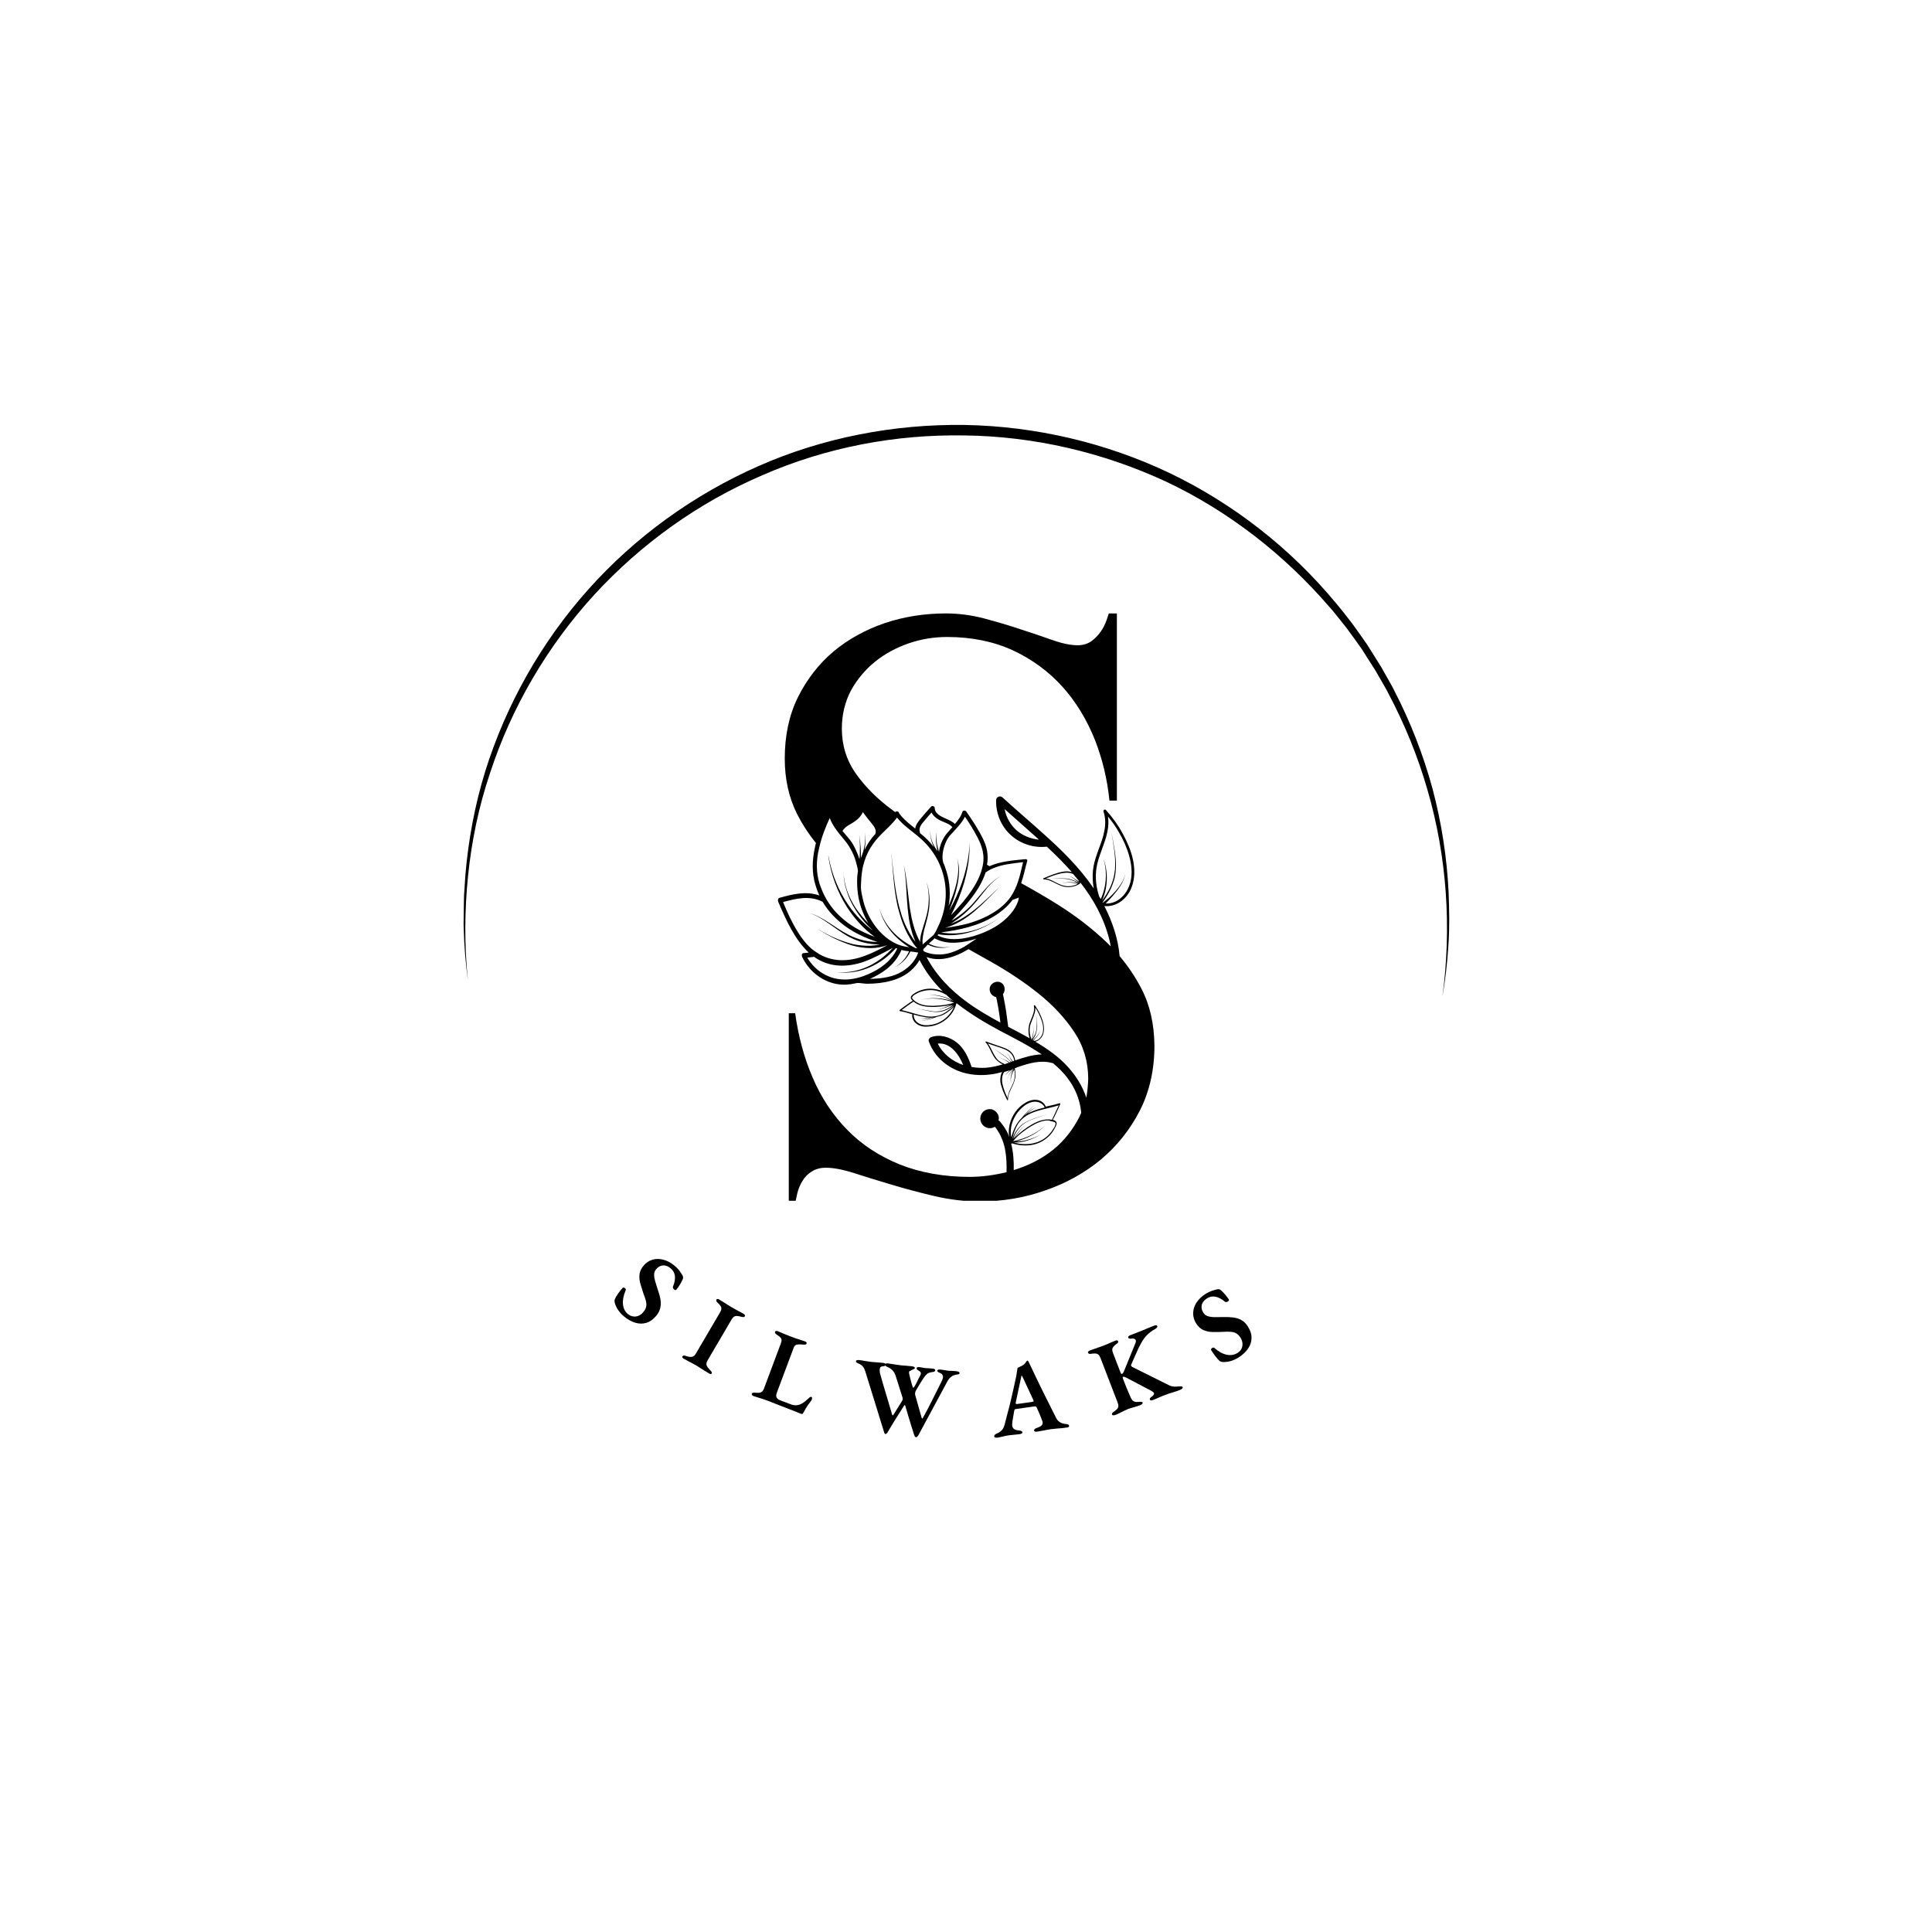 <svg xmlns="http://www.w3.org/2000/svg" xmlns:xlink="http://www.w3.org/1999/xlink" width="500" zoomAndPan="magnify" viewBox="0 0 375 375" height="500" preserveAspectRatio="xMidYMid meet" version="1.0"><defs><g/><clipPath id="ac7ea00c5b"><path d="M 151 119.066 L 224.328 119.066 L 224.328 233.066 L 151 233.066 Z M 151 119.066 " clip-rule="nonzero"/></clipPath><clipPath id="64a3c2f24e"><path d="M 89.938 82.281 L 281.938 82.281 L 281.938 193.281 L 89.938 193.281 Z M 89.938 82.281 " clip-rule="nonzero"/></clipPath></defs><g clip-path="url(#ac7ea00c5b)"><path fill="#000000" d="M 221.523 191.852 C 220.367 189.625 218.969 187.527 217.32 185.59 C 217.031 182.211 215.918 178.918 214.355 175.867 C 215.344 175.949 216.289 175.746 217.195 175.211 C 218.309 174.551 219.215 173.438 219.668 172.16 C 220.285 170.516 220.285 168.66 219.914 166.891 C 219.543 165.117 218.805 163.469 218.02 161.988 C 217.074 160.215 215.918 158.609 214.645 157.211 C 214.438 157.004 214.105 157.25 214.191 157.539 C 214.602 158.773 214.602 160.051 214.355 161.246 C 214.148 162.48 213.695 163.637 213.285 164.746 C 212.871 165.902 212.461 167.012 212.254 168.164 C 212.047 169.32 212.047 170.473 212.172 171.625 C 212.211 171.914 212.254 172.203 212.297 172.449 C 209.535 168.371 205.953 164.871 202.285 161.617 C 199.73 159.309 197.094 157.086 194.582 154.777 C 194.129 154.367 193.387 154.656 193.348 155.273 C 193.266 157.828 194.293 160.379 196.188 162.07 C 198.043 163.801 200.68 164.625 203.191 164.336 C 204.879 165.902 206.527 167.547 208.051 169.277 C 206.898 168.906 205.621 169.32 204.512 169.691 C 203.852 169.938 203.191 170.184 202.531 170.473 C 202.449 170.516 202.492 170.68 202.574 170.68 C 203.562 170.68 204.387 171.215 205.25 171.625 C 205.703 171.832 206.156 172.039 206.609 172.121 C 207.105 172.203 207.598 172.203 208.051 172.121 C 208.586 172.039 209.125 171.832 209.617 171.504 C 209.66 171.461 209.66 171.461 209.66 171.422 C 209.66 171.379 209.66 171.297 209.66 171.254 C 212.211 174.508 214.23 178.094 215.301 182.293 C 215.426 182.746 215.508 183.242 215.59 183.695 C 215.344 183.406 215.055 183.16 214.809 182.914 C 212.008 180.234 208.793 177.762 205.25 175.539 C 202.945 174.098 200.598 172.738 198.207 171.422 C 198.207 171.379 198.25 171.336 198.25 171.297 C 198.742 169.855 198.988 168.453 199.402 167.055 C 199.441 166.848 199.195 166.723 198.949 166.766 C 196.602 167.012 194.172 167.176 192.07 168.125 C 191.906 168.043 191.742 167.961 191.574 167.836 C 191.574 167.754 191.617 167.672 191.617 167.59 C 191.863 165.941 191.574 164.418 190.836 162.895 C 189.969 161.082 188.773 159.27 187.539 157.496 C 187.375 157.25 186.879 157.293 186.797 157.578 C 186.551 158.445 185.973 159.188 185.355 159.926 C 184.738 159.352 183.957 159.062 183.133 158.691 C 182.348 158.32 181.402 157.746 181.441 156.84 C 181.441 156.551 180.988 156.305 180.742 156.551 C 180 157.375 179.258 158.199 178.559 159.062 C 178.27 159.434 177.941 159.844 177.777 160.297 C 177.695 160.465 177.652 160.668 177.652 160.832 C 176.746 160.094 175.801 159.391 175.016 158.484 C 174.852 158.281 174.688 158.074 174.523 157.867 C 174.523 157.664 174.316 157.457 174.07 157.496 C 173.945 157.496 173.824 157.539 173.738 157.621 C 173.574 157.496 173.41 157.375 173.246 157.25 C 170.32 155.109 167.934 152.719 166.16 150.207 C 164.309 147.613 163.402 144.645 163.402 141.434 C 163.402 138.715 164.02 136.203 165.172 134.02 C 166.367 131.875 167.934 129.98 169.867 128.418 C 171.762 126.891 173.988 125.699 176.375 124.875 C 178.766 124.051 181.277 123.637 183.832 123.637 C 188.652 123.637 192.977 124.543 196.684 126.273 C 200.391 128.004 203.605 130.395 206.238 133.316 C 208.875 136.242 210.977 139.742 212.543 143.656 C 213.984 147.363 214.93 151.277 215.344 155.398 L 216.785 155.398 L 216.785 119.066 L 215.219 119.066 C 215.098 119.477 214.93 119.93 214.766 120.426 C 214.477 121.207 214.105 121.992 213.613 122.648 C 213.117 123.352 212.543 123.926 211.883 124.422 C 211.141 124.957 210.234 125.246 209.164 125.246 C 207.848 125.246 206.199 124.914 204.223 124.215 C 202.367 123.555 200.266 122.855 198 122.113 C 195.777 121.371 193.387 120.672 190.918 120.012 C 188.527 119.395 186.055 119.066 183.625 119.066 C 179.465 119.066 175.469 119.684 171.68 120.961 C 167.973 122.238 164.594 124.09 161.754 126.48 C 158.91 128.871 156.605 131.875 154.875 135.336 C 153.145 138.836 152.32 142.832 152.32 147.242 C 152.32 151.277 153.145 154.902 154.75 158.074 C 155.738 160.012 156.977 161.906 158.375 163.637 C 158.293 163.922 158.211 164.211 158.168 164.543 C 157.633 166.93 157.551 169.441 158.293 171.832 C 158.5 172.531 158.746 173.191 159.035 173.809 C 156.441 172.902 153.844 173.562 151.332 174.262 C 151.086 174.305 150.922 174.633 151.043 175.004 C 152.566 178.586 154.297 182.418 156.977 184.891 L 155.902 185.012 C 155.617 185.055 155.574 185.465 155.699 185.754 C 157.348 189.133 160.477 190.945 163.359 191.109 C 163.977 191.152 164.594 191.109 165.172 191.027 C 165.543 190.984 165.914 190.863 166.242 190.82 C 166.902 190.738 167.645 190.945 168.305 190.945 C 169.828 190.945 171.473 190.781 172.957 190.367 C 174.812 189.875 176.543 188.926 177.816 187.32 C 178.066 187.031 178.27 186.703 178.477 186.332 C 179.672 188.637 181.195 190.656 183.008 192.426 C 182.926 192.387 182.883 192.344 182.801 192.344 C 181.609 191.852 180.289 191.77 179.094 192.098 C 178.477 192.262 177.859 192.551 177.324 192.922 C 177.117 193.086 176.828 193.25 176.789 193.582 C 176.746 193.828 176.953 194.074 177.16 194.238 C 176.293 194.777 175.512 195.395 174.645 196.012 C 174.562 196.094 174.605 196.219 174.688 196.258 C 175.512 196.383 176.293 196.629 177.078 196.875 C 176.953 197.617 177.363 198.359 177.984 198.77 C 178.684 199.266 179.59 199.348 180.453 199.223 C 182.062 199.059 183.586 198.152 184.531 196.957 C 185.027 196.34 185.398 195.641 185.602 194.859 C 185.645 194.816 185.645 194.777 185.684 194.734 C 188.32 196.793 191.207 198.523 194.129 200.09 C 196.727 201.449 199.609 202.891 202.203 204.66 C 200.473 204.703 198.785 205.238 197.055 205.816 C 196.973 205.238 196.684 204.66 196.312 204.25 C 195.531 203.465 194.375 203.219 193.348 202.848 C 192.73 202.645 192.07 202.395 191.41 202.148 C 191.328 202.109 191.246 202.273 191.289 202.312 C 191.945 202.973 192.234 203.961 192.73 204.785 C 192.977 205.238 193.266 205.648 193.676 205.98 C 193.965 206.227 194.293 206.434 194.625 206.598 C 193.512 206.926 192.441 207.176 191.289 207.258 C 190.383 207.297 189.477 207.258 188.57 207.09 C 188.57 207.09 188.57 207.051 188.57 207.051 C 187.992 205.32 187.211 203.59 185.77 202.395 C 184.367 201.285 182.516 200.707 180.785 201.285 C 180.453 201.406 180.125 201.777 180.289 202.148 C 181.359 205.156 183.957 207.34 187.004 208.203 C 188.734 208.699 190.586 208.781 192.359 208.535 C 193.102 208.449 193.801 208.285 194.5 208.082 C 194.211 208.617 194.129 209.273 194.172 209.895 C 194.172 210.223 194.293 210.512 194.375 210.84 C 194.461 211.129 194.582 211.418 194.664 211.703 C 194.914 212.324 195.199 212.941 195.488 213.516 C 195.531 213.602 195.695 213.559 195.652 213.477 C 195.613 212.57 196.066 211.703 196.438 210.965 C 196.52 210.758 196.602 210.594 196.684 210.387 C 196.766 210.18 196.848 210.016 196.891 209.852 C 197.012 209.48 197.094 209.109 197.094 208.699 C 197.094 208.285 197.055 207.832 196.973 207.34 C 197.219 207.258 197.508 207.133 197.754 207.051 C 199.812 206.352 201.996 205.73 204.141 206.309 C 204.223 206.352 204.305 206.352 204.387 206.352 C 207.062 208.574 209.125 211.375 209.742 215.043 C 209.781 215.371 209.824 215.66 209.863 215.988 C 209.617 216.605 209.328 217.184 209 217.719 C 207.641 220.109 205.867 222.125 203.727 223.691 C 201.707 225.176 199.359 226.328 196.766 227.109 C 196.809 225.379 196.684 223.652 196.273 222.004 C 196.355 221.961 196.395 221.961 196.477 221.922 C 197.672 222.332 198.949 222.414 200.145 222.25 C 201.543 222.043 202.738 221.387 203.688 220.438 C 204.18 219.941 204.551 219.367 204.879 218.707 C 205.004 218.461 205.168 218.129 205.047 217.801 C 204.922 217.555 204.633 217.43 204.344 217.348 C 204.879 216.402 205.293 215.371 205.785 214.34 C 205.828 214.219 205.746 214.094 205.621 214.137 C 204.758 214.422 203.891 214.59 202.984 214.793 C 202.699 214.012 201.914 213.516 201.09 213.477 C 200.184 213.395 199.238 213.848 198.453 214.422 C 197.012 215.496 196.066 217.227 195.859 218.914 C 195.777 219.531 195.777 220.148 195.902 220.727 C 195.82 220.48 195.695 220.23 195.613 219.984 C 195.324 219.367 194.953 218.789 194.543 218.254 C 194.336 217.965 194.09 217.637 193.801 217.43 C 194.129 216.523 193.305 215.371 192.277 215.289 C 191 215.164 190.012 216.359 190.34 217.594 C 190.504 218.215 190.957 218.668 191.535 218.871 C 191.824 218.996 192.152 218.996 192.48 218.953 C 192.73 218.914 192.895 218.789 193.102 218.707 C 193.305 218.914 193.512 219.242 193.637 219.449 C 193.883 219.82 194.129 220.23 194.293 220.645 C 194.664 221.426 194.914 222.25 195.078 223.074 C 195.367 224.555 195.406 226.039 195.367 227.523 C 192.977 228.098 190.586 228.43 188.199 228.43 C 183.172 228.43 178.641 227.605 174.688 226.039 C 170.734 224.434 167.273 222.207 164.473 219.324 C 161.672 216.484 159.363 213.023 157.676 209.027 C 156.07 205.277 154.957 201.117 154.34 196.672 L 153.102 196.672 L 153.102 233.164 L 154.422 233.164 C 154.547 232.672 154.629 232.137 154.75 231.641 C 154.957 230.777 155.285 229.992 155.738 229.254 C 156.191 228.469 156.809 227.852 157.551 227.398 C 158.293 226.906 159.242 226.656 160.27 226.656 C 161.754 226.656 163.566 226.988 165.871 227.727 C 168.055 228.43 170.445 229.172 173.082 229.953 C 175.676 230.734 178.477 231.477 181.441 232.176 C 184.324 232.836 187.25 233.207 190.133 233.207 C 194.5 233.207 198.785 232.508 202.863 231.066 C 206.941 229.664 210.566 227.645 213.695 225.051 C 216.785 222.457 219.34 219.285 221.234 215.578 C 223.129 211.871 224.074 207.629 224.074 202.973 C 224.035 198.812 223.211 195.062 221.523 191.852 Z M 197.219 161.082 C 196.066 160.012 195.281 158.57 194.996 157.043 C 197.18 159.023 199.441 160.957 201.668 162.977 C 200.02 162.812 198.453 162.191 197.219 161.082 Z M 206.898 170.598 C 207.145 170.637 207.352 170.637 207.559 170.719 C 207.766 170.762 208.012 170.844 208.219 170.926 C 208.586 171.051 208.957 171.215 209.289 171.422 C 208.219 171.172 207.062 171.172 205.992 171.461 C 207.062 171.215 208.176 171.254 209.207 171.543 C 208.465 171.957 207.559 172.121 206.691 171.957 C 205.746 171.789 204.922 171.254 204.059 170.844 C 203.727 170.68 203.355 170.555 202.984 170.516 C 203.398 170.348 203.852 170.184 204.262 170.02 C 204.797 169.812 205.375 169.648 205.953 169.523 C 206.527 169.402 207.105 169.359 207.68 169.441 C 207.887 169.484 208.094 169.566 208.301 169.648 C 208.672 170.062 209 170.516 209.371 170.926 C 209.371 170.969 209.41 171.008 209.41 171.09 L 209 170.844 C 208.793 170.719 208.629 170.598 208.422 170.473 C 208.219 170.348 208.051 170.227 207.848 170.145 C 207.641 170.062 207.434 169.977 207.188 169.895 C 207.395 169.938 207.641 170.062 207.805 170.145 C 208.012 170.266 208.176 170.391 208.383 170.516 C 208.547 170.637 208.754 170.801 208.918 170.926 L 209.371 171.254 C 209.371 171.254 209.371 171.297 209.371 171.297 C 209 171.133 208.586 170.926 208.176 170.801 C 207.969 170.719 207.723 170.68 207.516 170.598 C 207.27 170.555 207.062 170.516 206.816 170.516 C 205.91 170.43 204.965 170.555 204.059 170.516 C 205.086 170.598 205.992 170.473 206.898 170.598 Z M 214.023 175.25 C 214.023 175.211 213.984 175.211 213.984 175.211 C 214.602 174.344 215.18 173.398 215.672 172.367 C 215.918 171.789 216.125 171.215 216.289 170.637 C 216.457 170.02 216.539 169.402 216.578 168.785 C 216.742 166.27 216.125 163.84 215.715 161.41 C 216.086 163.84 216.621 166.312 216.414 168.785 C 216.332 169.402 216.25 169.977 216.086 170.598 C 215.918 171.172 215.715 171.75 215.465 172.285 C 215.012 173.191 214.477 174.055 213.902 174.84 C 215.055 172.285 215.137 169.195 214.148 166.602 C 214.973 169.195 214.766 172.121 213.652 174.508 C 213.57 174.344 213.488 174.223 213.367 174.055 C 212.75 172.203 212.543 170.309 212.832 168.453 C 212.996 167.301 213.406 166.188 213.82 165.035 C 214.23 163.883 214.684 162.73 214.93 161.492 C 215.137 160.504 215.219 159.516 215.055 158.484 C 215.836 159.434 216.578 160.465 217.195 161.574 C 218.02 162.977 218.723 164.5 219.176 166.148 C 219.629 167.754 219.832 169.523 219.422 171.172 C 219.09 172.492 218.391 173.645 217.402 174.426 C 216.578 175.086 215.59 175.414 214.602 175.375 C 214.891 175.086 215.18 174.797 215.465 174.469 C 215.879 174.016 216.289 173.562 216.66 173.066 C 217.074 172.574 217.402 172.078 217.73 171.504 C 218.02 170.969 218.27 170.348 218.391 169.73 C 218.227 170.348 217.98 170.926 217.648 171.461 C 217.32 171.996 216.949 172.492 216.539 172.945 C 216.125 173.398 215.715 173.852 215.262 174.262 C 214.809 174.59 214.438 174.922 214.023 175.25 C 214.066 175.25 214.066 175.25 214.023 175.25 Z M 182.02 202.559 C 184.41 202.312 186.098 204.578 186.961 206.723 C 184.863 205.98 183.051 204.621 182.02 202.559 Z M 193.922 205.938 C 193.141 205.277 192.77 204.332 192.316 203.465 C 192.152 203.137 191.945 202.809 191.742 202.52 C 192.152 202.684 192.605 202.848 193.016 202.973 C 193.555 203.18 194.09 203.301 194.582 203.508 C 195.078 203.672 195.57 203.918 195.984 204.25 C 196.312 204.539 196.559 204.867 196.727 205.32 C 196.809 205.527 196.848 205.73 196.848 205.898 C 196.766 205.938 196.641 205.98 196.559 206.02 C 196.438 205.816 196.312 205.648 196.188 205.445 C 196.066 205.238 195.941 205.074 195.82 204.867 C 195.695 204.703 195.531 204.539 195.367 204.371 C 195.531 204.539 195.652 204.703 195.777 204.867 C 195.902 205.031 196.023 205.238 196.105 205.445 C 196.188 205.648 196.312 205.816 196.438 206.02 C 196.395 206.062 196.312 206.062 196.273 206.102 C 196.105 205.938 195.984 205.816 195.859 205.691 C 195.695 205.527 195.531 205.363 195.367 205.238 C 195.199 205.113 194.996 204.949 194.828 204.824 C 194.09 204.289 193.266 203.879 192.605 203.262 C 193.266 203.879 194.047 204.332 194.789 204.867 C 194.953 204.992 195.16 205.156 195.324 205.277 C 195.488 205.445 195.652 205.566 195.82 205.73 C 195.941 205.855 196.066 205.98 196.188 206.145 C 196.105 206.184 196.066 206.184 195.984 206.227 C 195.242 205.773 194.418 205.402 193.594 205.074 C 194.375 205.402 195.16 205.773 195.859 206.27 C 195.57 206.352 195.324 206.434 195.035 206.555 C 194.625 206.391 194.254 206.184 193.922 205.938 Z M 196.809 209.77 C 196.766 209.977 196.684 210.141 196.602 210.305 C 196.52 210.469 196.438 210.676 196.355 210.883 C 196.188 211.25 195.941 211.664 195.82 212.074 C 195.695 212.406 195.613 212.734 195.57 213.105 C 195.367 212.734 195.199 212.324 195.035 211.91 C 194.828 211.375 194.664 210.84 194.543 210.262 C 194.461 209.645 194.461 209.027 194.707 208.449 C 194.746 208.328 194.828 208.203 194.914 208.082 C 195.324 207.957 195.695 207.832 196.105 207.711 C 195.984 207.793 195.902 207.875 195.777 207.957 C 195.613 208.121 195.449 208.246 195.324 208.449 C 195.199 208.617 195.078 208.82 194.996 209.027 C 195.078 208.82 195.199 208.617 195.367 208.449 C 195.531 208.285 195.652 208.121 195.859 207.996 C 196.023 207.875 196.188 207.75 196.395 207.629 C 196.395 207.629 196.438 207.629 196.438 207.586 C 196.52 207.543 196.641 207.504 196.727 207.461 C 196.477 207.668 196.273 207.914 196.105 208.203 C 195.984 208.367 195.859 208.574 195.777 208.781 C 195.695 208.988 195.613 209.191 195.57 209.398 C 195.488 209.809 195.449 210.262 195.488 210.715 C 195.531 211.168 195.531 211.582 195.531 212.035 C 195.531 211.582 195.531 211.168 195.488 210.715 C 195.449 210.262 195.488 209.852 195.57 209.441 C 195.613 209.234 195.695 209.027 195.777 208.82 C 195.859 208.617 195.984 208.449 196.105 208.285 C 196.312 207.996 196.559 207.75 196.809 207.504 C 196.23 208.285 196.023 209.355 196.273 210.305 C 196.066 209.355 196.355 208.367 196.891 207.629 C 197.012 208.41 197.012 209.109 196.809 209.77 Z M 204.426 217.719 C 204.551 217.762 204.758 217.801 204.84 217.926 C 204.922 218.047 204.879 218.215 204.84 218.336 C 204.758 218.668 204.551 218.953 204.387 219.203 C 204.223 219.488 204.016 219.777 203.809 219.984 C 202.984 220.973 201.832 221.633 200.516 221.922 C 199.32 222.168 198 222.125 196.809 221.754 C 197.715 221.797 198.578 221.633 199.402 221.387 C 200.348 221.098 201.215 220.684 202.039 220.191 C 201.215 220.645 200.309 221.016 199.359 221.262 C 198.66 221.469 197.961 221.551 197.262 221.551 C 199.441 220.973 201.422 219.902 202.945 218.418 C 201.215 219.984 199.031 221.016 196.641 221.508 C 197.59 220.312 198.824 219.406 200.102 218.625 C 201.133 218.008 202.328 217.43 203.52 217.473 C 203.852 217.594 204.141 217.637 204.426 217.719 Z M 203.48 215.082 C 204.18 214.918 204.84 214.754 205.5 214.547 C 205.047 215.496 204.633 216.441 204.18 217.348 C 202.945 217.102 201.668 217.512 200.598 218.09 C 199.895 218.461 199.238 218.914 198.621 219.367 C 197.961 219.859 197.383 220.395 196.848 220.973 C 197.137 220.562 197.465 220.148 197.754 219.738 C 197.961 219.449 198.168 219.203 198.414 218.953 C 198.66 218.707 198.906 218.5 199.195 218.336 C 198.906 218.5 198.621 218.707 198.371 218.953 C 198.125 219.203 197.879 219.449 197.672 219.738 C 197.344 220.148 197.012 220.602 196.684 221.016 C 196.848 220.48 197.094 219.984 197.426 219.488 C 197.836 218.832 198.414 218.297 199.074 217.883 C 199.402 217.676 199.773 217.512 200.102 217.391 C 200.473 217.223 200.801 217.102 201.172 216.977 C 201.914 216.73 202.613 216.484 203.355 216.277 C 202.613 216.484 201.914 216.688 201.172 216.938 C 200.801 217.059 200.434 217.184 200.102 217.348 C 199.73 217.473 199.359 217.637 199.031 217.844 C 198.332 218.215 197.754 218.789 197.301 219.449 C 196.93 219.941 196.684 220.52 196.477 221.098 C 196.52 220.809 196.602 220.48 196.727 220.191 C 196.727 220.148 196.727 220.148 196.727 220.109 C 196.973 219.406 197.219 218.707 197.633 218.09 C 198.043 217.473 198.621 216.938 199.277 216.523 C 200.598 215.742 202.078 215.414 203.48 215.082 Z M 196.848 217.02 C 197.219 216.277 197.715 215.578 198.332 215.043 C 198.988 214.422 199.812 213.93 200.68 213.848 C 201.543 213.766 202.449 214.176 202.781 214.961 C 202.328 215.082 201.875 215.164 201.422 215.328 C 200.762 215.535 200.102 215.781 199.484 216.152 C 199.609 216.031 199.691 215.949 199.812 215.824 C 200.184 215.496 200.598 215.164 201.09 214.961 C 200.598 215.125 200.184 215.414 199.773 215.742 C 199.441 216.031 199.113 216.32 198.785 216.605 C 199.441 215.824 200.145 215.082 200.926 214.422 C 199.938 215.207 199.031 216.113 198.207 217.102 C 198 217.309 197.797 217.512 197.633 217.762 C 197.094 218.461 196.766 219.285 196.477 220.109 C 196.477 220.109 196.477 220.148 196.477 220.148 C 196.395 220.355 196.312 220.562 196.273 220.766 C 196.066 219.531 196.23 218.215 196.848 217.02 Z M 191.328 169.32 C 191.824 168.988 192.316 168.703 192.852 168.496 C 194.625 167.754 196.602 167.59 198.578 167.344 C 198.289 168.535 198.043 169.773 197.633 171.008 C 197.301 172.039 196.848 173.066 196.188 174.055 C 194.582 176.402 191.617 178.094 188.609 179.039 C 186.922 179.574 185.148 179.863 183.422 180.113 C 184.449 179.824 185.48 179.371 186.387 178.836 C 187.414 178.258 188.363 177.559 189.227 176.816 C 190.094 176.074 190.918 175.293 191.699 174.508 C 192.48 173.727 193.223 172.945 194.008 172.16 C 193.223 172.902 192.398 173.688 191.617 174.426 C 190.793 175.168 189.969 175.949 189.062 176.652 C 188.156 177.352 187.211 178.012 186.223 178.547 C 185.684 178.836 185.109 179.082 184.531 179.289 C 186.344 178.215 187.91 176.816 189.188 175.332 C 190.051 174.344 190.793 173.316 191.617 172.328 C 192.441 171.379 193.387 170.473 194.582 169.855 C 193.348 170.473 192.359 171.336 191.492 172.285 C 190.629 173.234 189.848 174.223 188.98 175.211 C 187.785 176.57 186.305 177.762 184.695 178.711 C 186.676 176.609 188.609 174.508 189.969 172.242 C 190.504 171.336 190.957 170.391 191.289 169.402 C 191.207 169.359 191.246 169.359 191.328 169.32 Z M 182.637 180.977 C 186.223 180.523 189.848 179.742 192.934 177.848 C 194.293 177.023 195.57 175.949 196.438 174.797 C 196.477 174.758 196.52 174.715 196.52 174.676 L 197.754 174.223 C 197.715 174.59 197.633 174.922 197.465 175.293 C 197.262 175.785 196.973 176.281 196.641 176.773 C 195.941 177.723 195.035 178.629 193.965 179.371 C 192.73 180.234 191.328 180.895 189.93 181.387 C 188.652 181.84 187.293 182.172 185.934 182.254 C 185.438 182.293 184.945 182.293 184.449 182.254 C 183.586 182.172 182.762 181.965 181.977 181.555 C 182.02 181.469 182.062 181.43 182.102 181.348 C 182.43 181.387 182.762 181.43 183.09 181.469 C 184.777 181.637 186.508 181.43 188.156 180.977 C 190.34 180.398 192.359 179.371 194.129 178.051 C 190.836 180.441 186.59 181.719 182.637 180.977 Z M 186.18 160.176 C 186.633 159.641 187.004 159.105 187.293 158.527 C 188.199 159.844 189.023 161.164 189.723 162.523 C 190.504 164.004 191 165.488 190.875 167.137 C 190.875 167.258 190.836 167.383 190.836 167.508 C 190.422 170.473 188.488 173.316 186.18 175.91 C 185.684 176.488 185.148 177.062 184.574 177.641 C 185.684 175.539 186.508 173.438 187.129 171.336 C 187.621 169.566 187.992 167.797 188.117 166.066 C 188.199 165.242 188.199 164.418 188.199 163.637 C 188.156 164.418 188.117 165.199 187.992 166.023 C 187.746 167.754 187.332 169.523 186.715 171.297 C 186.098 173.109 185.273 174.961 184.242 176.734 C 184.82 175.25 185.398 173.77 185.727 172.242 C 185.973 171.254 186.098 170.309 186.137 169.32 C 186.137 168.824 186.137 168.332 186.055 167.879 C 186.016 167.383 185.891 166.93 185.77 166.477 C 185.891 166.93 185.973 167.426 185.973 167.918 C 186.016 168.414 186.016 168.867 185.973 169.359 C 185.891 170.309 185.727 171.297 185.438 172.242 C 185.109 173.438 184.656 174.633 184.121 175.828 C 184.16 175.582 184.203 175.332 184.242 175.129 C 184.531 172.781 184.242 170.473 183.422 168.289 C 183.422 168.25 183.422 168.207 183.379 168.164 C 183.379 168.164 183.379 168.125 183.379 168.125 C 183.297 167.918 183.215 167.711 183.09 167.465 C 182.762 166.355 183.008 165.035 183.379 164.004 C 183.422 163.883 183.461 163.801 183.504 163.676 C 183.707 163.141 183.996 162.645 184.367 162.191 C 184.984 161.492 185.645 160.832 186.18 160.176 Z M 178.52 160.75 C 178.641 160.176 179.137 159.641 179.508 159.227 C 179.918 158.691 180.371 158.199 180.824 157.703 C 181.07 158.281 181.648 158.773 182.227 159.105 C 183.09 159.598 184.203 159.805 184.863 160.547 C 184.492 160.957 184.078 161.41 183.707 161.863 C 183.379 162.277 183.09 162.77 182.844 163.305 C 182.762 163.512 182.68 163.676 182.598 163.883 C 182.43 164.375 182.309 164.871 182.266 165.363 C 182.102 164.828 181.977 164.293 181.855 163.758 C 181.812 163.43 181.773 163.059 181.73 162.73 C 181.691 162.316 181.691 161.863 181.691 161.453 C 181.648 161.863 181.648 162.277 181.648 162.688 C 181.648 163.059 181.691 163.43 181.73 163.801 C 181.812 164.254 181.855 164.746 181.977 165.199 C 181.277 164.293 180.785 163.266 180.617 162.109 C 180.578 161.781 180.535 161.453 180.535 161.121 C 180.535 161.453 180.535 161.781 180.578 162.07 C 180.66 162.895 180.906 163.676 181.238 164.418 C 180.867 163.922 180.496 163.469 180.043 163.016 C 179.59 162.562 179.094 162.109 178.559 161.699 C 178.559 161.656 178.559 161.574 178.559 161.535 C 178.477 161.246 178.438 161 178.52 160.75 Z M 163.523 161.285 C 164.102 160.297 165.254 159.969 166.078 159.309 C 166.656 158.898 167.191 158.32 167.48 157.621 C 167.934 158.238 168.344 158.816 168.84 159.391 C 169.332 160.051 170.238 160.875 169.91 161.824 C 169.91 161.824 169.91 161.863 169.91 161.863 C 169.621 162.191 169.332 162.48 169.086 162.852 C 168.59 163.512 168.18 164.211 167.809 164.953 C 168.016 163.801 168.055 162.645 167.934 161.492 C 168.055 163.223 167.766 164.953 167.109 166.52 C 167.109 165.941 167.109 165.406 167.066 164.828 C 167.027 163.883 166.902 162.934 166.777 162.027 C 166.859 162.977 166.945 163.922 166.902 164.828 C 166.902 165.488 166.902 166.105 166.82 166.766 C 166.656 166.27 166.492 165.777 166.285 165.363 C 165.953 164.543 165.543 163.758 165.008 163.059 C 164.555 162.48 164.02 161.906 163.523 161.285 Z M 158.789 165.531 C 158.871 165.16 158.953 164.789 159.035 164.418 C 159.488 162.441 160.23 160.547 161.055 158.773 C 161.301 159.477 161.672 160.094 162.043 160.668 C 162.617 161.535 163.32 162.316 163.938 163.098 C 164.512 163.758 164.965 164.5 165.379 165.324 C 165.789 166.105 166.078 166.973 166.285 167.836 C 166.406 168.25 166.492 168.66 166.531 169.07 C 166.492 169.277 166.492 169.441 166.449 169.648 C 166.367 170.184 166.367 170.719 166.367 171.254 C 166.367 173.148 166.695 175.086 167.398 176.855 C 167.727 177.68 168.098 178.465 168.551 179.207 C 167.645 178.301 166.82 177.309 166.078 176.238 C 165.418 175.211 164.844 174.098 164.43 172.902 C 164.227 172.328 164.059 171.707 163.938 171.09 C 163.812 170.473 163.73 169.855 163.73 169.195 C 163.73 169.812 163.773 170.473 163.895 171.09 C 163.977 171.707 164.141 172.328 164.348 172.945 C 164.719 174.18 165.254 175.332 165.914 176.363 C 166.902 178.012 168.137 179.41 169.457 180.648 C 167.645 179.289 165.996 177.598 164.637 175.621 C 162.785 172.945 161.465 169.73 160.848 166.355 C 160.805 166.23 160.805 166.105 160.766 166.023 C 160.766 166.148 160.805 166.23 160.805 166.355 C 161.301 169.773 162.535 173.109 164.309 175.91 C 165.789 178.258 167.645 180.316 169.785 181.84 C 167.355 180.934 164.965 179.699 162.949 177.762 C 161.465 176.363 160.188 174.508 159.406 172.449 C 158.457 170.145 158.375 167.797 158.789 165.531 Z M 168.508 179.121 Z M 154.832 180.852 C 153.723 179.082 152.816 177.105 151.992 175.086 C 154.461 174.426 157.016 173.77 159.527 174.961 C 159.57 175.004 159.613 175.004 159.652 175.004 C 160.23 175.992 160.93 176.898 161.672 177.68 C 163.195 179.289 164.965 180.523 166.82 181.43 C 167.973 182.008 169.125 182.461 170.32 182.828 C 168.426 182.828 166.492 182.375 164.68 181.43 C 163.402 180.77 162.125 179.906 160.887 179.082 C 159.613 178.258 158.293 177.516 156.895 177.188 C 158.293 177.559 159.57 178.34 160.805 179.207 C 162.043 180.07 163.277 180.977 164.555 181.719 C 166.531 182.828 168.672 183.324 170.816 183.324 C 170.238 183.449 169.621 183.531 169.004 183.57 C 167.852 183.613 166.656 183.488 165.5 183.242 C 164.348 182.953 163.195 182.543 162.043 182.047 C 160.887 181.555 159.777 180.934 158.664 180.316 C 159.777 180.977 160.887 181.637 162 182.172 C 163.152 182.707 164.309 183.199 165.461 183.531 C 166.656 183.859 167.852 184.023 169.043 184.023 C 170.156 184.023 171.227 183.82 172.258 183.449 C 169.414 184.973 166.449 186.496 163.07 186.371 C 161.508 186.289 159.859 185.836 158.418 184.809 C 157.016 183.941 155.82 182.461 154.832 180.852 Z M 159.816 189.008 C 158.582 188.309 157.512 187.238 156.688 185.879 L 158.004 185.715 C 161.055 187.898 164.594 187.73 167.602 186.703 C 169.578 186 171.434 184.973 173.285 183.984 C 170.566 187.031 166.613 189.09 162.371 188.68 C 164.637 189.008 166.945 188.598 168.961 187.691 C 170.816 186.867 172.504 185.59 173.906 184.023 C 173.988 184.066 174.07 184.105 174.152 184.105 C 173.039 186.539 170.773 188.145 168.426 189.133 C 165.832 190.246 162.699 190.699 159.816 189.008 Z M 174.441 188.926 C 172.711 189.75 170.773 189.957 168.84 189.996 C 169.992 189.504 171.145 188.844 172.133 188.062 C 173.371 187.074 174.359 185.836 174.977 184.395 C 175.469 184.52 175.965 184.602 176.457 184.641 C 175.883 185.961 174.852 187.156 173.535 187.812 C 174.895 187.195 176.047 186.086 176.707 184.684 C 177.199 184.727 177.695 184.809 178.188 184.891 C 178.188 184.891 178.23 184.891 178.23 184.891 C 177.613 186.703 176.129 188.102 174.441 188.926 Z M 179.055 182.5 C 179.094 181.965 179.176 181.43 179.301 180.852 C 179.383 180.441 179.508 179.988 179.629 179.574 C 179.797 178.918 180 178.258 180.125 177.598 C 180.617 175.414 180.496 173.191 179.836 171.133 C 180.414 173.234 180.414 175.414 179.879 177.559 C 179.711 178.176 179.547 178.793 179.344 179.41 C 179.219 179.863 179.055 180.316 178.93 180.77 C 178.766 181.305 178.641 181.883 178.602 182.461 C 178.602 182.582 178.602 182.707 178.602 182.828 C 178.148 182.008 177.777 181.141 177.488 180.234 C 177.281 179.574 177.117 178.918 176.953 178.215 C 176.953 178.133 176.91 178.051 176.91 177.969 C 176.789 177.352 176.707 176.773 176.582 176.156 C 176.5 175.457 176.418 174.797 176.336 174.098 C 176.254 173.398 176.172 172.695 176.09 172.039 C 175.922 170.637 175.758 169.277 175.43 167.918 C 175.676 169.277 175.801 170.68 175.883 172.039 C 175.922 172.738 175.965 173.438 176.004 174.137 C 176.047 174.84 176.129 175.539 176.172 176.238 C 176.211 176.734 176.293 177.188 176.336 177.68 C 176.375 177.887 176.375 178.094 176.418 178.34 C 176.543 179.039 176.664 179.742 176.871 180.441 C 177.078 181.266 177.363 182.047 177.695 182.828 C 177.531 182.625 177.363 182.375 177.199 182.172 C 176.746 181.469 176.336 180.77 175.965 180.027 C 175.469 179 175.059 177.93 174.77 176.816 C 174.605 176.32 174.48 175.785 174.359 175.293 C 173.574 171.996 173.371 168.617 172.957 165.242 C 173.328 168.578 173.41 171.996 174.109 175.332 C 174.191 175.746 174.277 176.156 174.398 176.57 C 174.73 177.805 175.098 179.039 175.637 180.195 C 175.965 180.977 176.375 181.719 176.828 182.461 C 177.199 183.035 177.57 183.57 178.023 184.066 C 177.898 184.066 177.777 184.023 177.695 184.023 C 176.254 183.324 174.895 182.418 173.738 181.305 C 172.34 179.945 171.188 178.215 170.691 176.238 C 171.105 178.258 172.215 180.07 173.574 181.512 C 174.441 182.418 175.43 183.199 176.457 183.859 C 176.172 183.82 175.883 183.777 175.551 183.695 C 174.48 183.488 173.492 183.035 172.547 182.375 C 170.773 181.141 169.332 179.289 168.387 177.227 C 167.934 176.238 167.602 175.211 167.398 174.141 C 167.23 173.398 167.066 172.613 167.109 171.832 C 167.148 170.883 167.191 169.938 167.355 168.988 C 167.438 168.371 167.602 167.711 167.809 167.094 C 168.18 165.902 168.758 164.789 169.457 163.801 C 170.816 161.863 172.75 160.547 174.109 158.691 C 175.387 160.297 177.078 161.328 178.559 162.645 C 183.625 167.012 184.984 174.016 182.02 179.988 C 181.895 180.234 181.773 180.48 181.648 180.77 C 181.523 180.977 181.402 181.184 181.277 181.387 C 181.07 181.637 180.785 181.84 180.535 182.047 C 180.043 182.461 179.59 182.914 179.094 183.324 C 179.055 182.996 179.055 182.746 179.055 182.5 Z M 179.219 184.273 C 179.219 184.23 179.258 184.188 179.301 184.148 C 179.426 183.984 179.629 183.859 179.754 183.695 C 179.797 183.652 180.043 183.324 180.125 183.367 C 181.523 184.066 183.172 184.148 184.613 183.695 C 183.172 184.066 181.609 183.859 180.289 183.16 C 180.453 182.996 180.617 182.828 180.785 182.707 C 180.988 182.543 181.195 182.336 181.402 182.129 C 182.762 182.871 184.285 183.078 185.809 182.953 C 187.086 182.871 188.363 182.582 189.559 182.172 C 188.773 182.707 187.992 183.242 187.211 183.734 C 186.387 184.188 185.52 184.602 184.613 184.891 C 183.75 185.18 182.801 185.301 181.855 185.262 C 181.402 185.219 180.906 185.18 180.453 185.055 C 180.043 184.93 179.547 184.848 179.258 184.559 C 179.219 184.52 179.176 184.395 179.219 184.273 Z M 176.871 196.547 C 176.254 196.383 175.637 196.219 175.016 196.051 C 175.801 195.477 176.543 194.898 177.324 194.406 C 178.188 195.145 179.383 195.395 180.535 195.434 C 181.238 195.477 181.977 195.434 182.68 195.352 C 183.379 195.27 184.121 195.188 184.82 194.98 C 184.41 195.145 183.996 195.312 183.543 195.477 C 183.254 195.598 182.969 195.68 182.637 195.766 C 182.348 195.848 182.02 195.887 181.73 195.887 C 182.062 195.887 182.348 195.848 182.68 195.805 C 182.969 195.723 183.297 195.641 183.586 195.559 C 184.039 195.395 184.531 195.23 184.984 195.062 C 184.574 195.395 184.16 195.68 183.668 195.887 C 183.051 196.176 182.309 196.34 181.609 196.34 C 181.238 196.34 180.906 196.301 180.578 196.219 L 179.547 196.051 C 178.848 195.93 178.188 195.805 177.531 195.641 C 178.188 195.805 178.891 195.969 179.547 196.094 L 180.578 196.301 C 180.906 196.34 181.277 196.422 181.648 196.422 C 182.348 196.465 183.09 196.301 183.75 196.012 C 184.285 195.766 184.738 195.477 185.191 195.145 C 185.027 195.352 184.777 195.559 184.574 195.723 C 184.574 195.723 184.531 195.766 184.531 195.766 C 183.996 196.176 183.461 196.586 182.844 196.875 C 182.227 197.164 181.523 197.289 180.824 197.328 C 179.426 197.328 178.105 196.918 176.871 196.547 Z M 182.926 198.07 C 182.309 198.484 181.609 198.77 180.867 198.895 C 180.082 199.059 179.219 199.059 178.52 198.73 C 177.777 198.398 177.281 197.699 177.363 196.918 C 177.777 197.039 178.188 197.164 178.602 197.246 C 179.219 197.371 179.836 197.492 180.453 197.492 C 180.332 197.535 180.207 197.578 180.043 197.578 C 179.59 197.66 179.137 197.742 178.684 197.66 C 179.137 197.781 179.59 197.742 180.082 197.66 C 180.496 197.578 180.867 197.492 181.277 197.453 C 180.414 197.781 179.547 198.031 178.641 198.195 C 179.754 198.031 180.906 197.742 181.977 197.328 C 182.227 197.289 182.473 197.207 182.719 197.125 C 183.461 196.836 184.121 196.34 184.695 195.848 C 184.695 195.848 184.738 195.805 184.738 195.805 C 184.902 195.68 185.066 195.559 185.191 195.395 C 184.695 196.504 183.914 197.453 182.926 198.07 Z M 181.156 195.23 C 180.043 195.23 178.848 195.145 177.898 194.527 C 177.652 194.406 177.445 194.199 177.281 194.035 C 177.199 193.953 177.035 193.828 177.035 193.664 C 177.035 193.539 177.117 193.418 177.199 193.332 C 177.406 193.129 177.695 192.965 177.941 192.84 C 178.23 192.676 178.477 192.551 178.805 192.469 C 179.961 192.098 181.195 192.059 182.348 192.469 C 182.801 192.633 183.254 192.84 183.668 193.086 C 184.121 193.539 184.613 193.953 185.109 194.363 C 184.449 193.91 183.707 193.621 182.969 193.418 C 182.102 193.168 181.195 193.086 180.332 193.086 C 181.195 193.129 182.102 193.25 182.969 193.5 C 183.586 193.664 184.203 193.953 184.738 194.281 C 182.762 193.664 180.703 193.582 178.805 194.035 C 180.906 193.582 183.133 193.828 185.191 194.609 C 183.914 195.062 182.516 195.188 181.156 195.23 Z M 200.598 201.984 C 200.68 201.902 200.762 201.777 200.844 201.695 C 201.008 201.531 201.133 201.324 201.297 201.16 C 201.422 200.953 201.586 200.789 201.668 200.582 C 201.793 200.379 201.875 200.172 201.914 199.926 C 201.875 200.172 201.75 200.379 201.625 200.582 C 201.504 200.789 201.379 200.953 201.215 201.16 C 201.051 201.324 200.926 201.488 200.762 201.656 C 200.68 201.777 200.555 201.859 200.473 201.941 C 200.473 201.941 200.434 201.902 200.434 201.902 C 200.637 201.57 200.801 201.285 200.969 200.914 C 201.051 200.707 201.133 200.461 201.172 200.254 C 201.215 200.008 201.254 199.801 201.297 199.555 C 201.379 198.605 201.172 197.699 201.09 196.754 C 201.172 197.699 201.297 198.605 201.215 199.555 C 201.172 199.801 201.133 200.008 201.09 200.211 C 201.051 200.418 200.969 200.664 200.844 200.871 C 200.68 201.203 200.516 201.531 200.309 201.82 C 200.68 200.832 200.68 199.676 200.391 198.688 C 200.68 199.676 200.598 200.789 200.227 201.738 C 200.227 201.738 200.184 201.738 200.184 201.695 C 199.895 200.953 199.773 200.129 199.895 199.348 C 200.062 198.441 200.555 197.617 200.801 196.711 C 200.926 196.34 200.969 195.969 200.969 195.598 C 201.215 195.969 201.461 196.383 201.668 196.836 C 201.914 197.371 202.16 197.945 202.328 198.566 C 202.492 199.141 202.531 199.801 202.41 200.418 C 202.285 200.914 202.039 201.324 201.668 201.656 C 201.422 201.859 201.09 202.023 200.762 202.023 C 200.637 201.984 200.637 201.984 200.598 201.984 Z M 210.852 213.062 C 210.852 213.105 210.852 213.105 210.852 213.062 C 210.152 210.922 208.918 208.902 207.395 207.215 C 205.582 205.156 203.316 203.59 200.969 202.191 C 201.625 202.023 202.203 201.449 202.449 200.789 C 202.902 199.555 202.449 198.152 201.957 197.039 C 201.668 196.383 201.297 195.723 200.887 195.145 C 200.801 195.062 200.68 195.145 200.68 195.23 C 200.887 196.176 200.434 197.125 200.102 197.945 C 199.938 198.398 199.73 198.812 199.691 199.266 C 199.609 199.719 199.609 200.172 199.648 200.625 C 199.691 200.914 199.773 201.242 199.855 201.531 C 199.113 201.117 198.414 200.75 197.672 200.336 C 197.012 200.008 196.355 199.637 195.695 199.305 C 195.449 197.371 195.199 195.434 194.789 193.539 C 194.746 193.375 194.707 193.168 194.664 192.965 C 194.746 192.879 194.789 192.797 194.828 192.715 C 195.242 191.934 194.914 190.902 194.047 190.613 C 193.223 190.367 192.277 190.902 192.109 191.77 C 192.027 192.223 192.195 192.715 192.48 193.047 C 192.648 193.211 192.852 193.332 193.059 193.457 C 193.141 193.5 193.223 193.5 193.348 193.539 C 193.387 193.664 193.387 193.785 193.43 193.871 C 193.512 194.156 193.555 194.445 193.594 194.734 C 193.719 195.27 193.801 195.805 193.883 196.34 C 194.008 197.039 194.09 197.781 194.172 198.484 C 191.988 197.289 189.805 196.051 187.785 194.57 C 184.531 192.223 181.691 189.297 179.836 185.754 C 180.906 186.168 182.102 186.25 183.254 186.086 C 184.945 185.836 186.551 185.094 187.992 184.23 C 189.395 185.012 190.754 185.797 192.109 186.539 C 195.695 188.555 198.906 190.699 201.668 192.922 C 204.469 195.188 206.773 197.66 208.504 200.297 C 210.316 203.012 211.223 206.062 211.223 209.398 C 211.184 210.676 211.059 211.91 210.852 213.062 Z M 210.852 213.062 " fill-opacity="1" fill-rule="nonzero"/></g><g clip-path="url(#64a3c2f24e)"><path fill="#000000" d="M 279.957 193.562 C 281.789 180.105 280.852 166.281 277.07 153.312 C 275.199 146.805 272.641 140.543 269.469 134.566 C 269.102 133.797 268.656 133.105 268.25 132.371 L 266.988 130.176 C 266.094 128.754 265.16 127.332 264.266 125.906 C 263.289 124.527 262.312 123.145 261.297 121.801 L 259.711 119.809 C 259.18 119.16 258.652 118.469 258.082 117.859 C 249.301 107.652 238.445 99.195 226.289 93.461 C 214.09 87.812 200.715 84.68 187.258 84.52 C 173.84 84.273 160.301 86.836 147.98 92.242 C 135.621 97.527 124.441 105.539 115.332 115.457 C 106.227 125.422 99.273 137.293 95.086 150.141 C 92.93 156.562 91.547 163.191 90.855 169.941 C 90.164 176.691 90.125 183.48 90.816 190.27 C 90.367 186.895 90.086 183.52 90.004 180.105 C 89.961 179.25 90.004 178.398 90.004 177.543 L 90.043 174.98 C 90.043 174.129 90.086 173.273 90.164 172.422 L 90.328 169.859 C 90.898 163.07 92.156 156.32 94.148 149.816 C 98.215 136.762 105.086 124.605 114.195 114.402 C 123.301 104.195 134.688 95.984 147.25 90.453 C 159.773 84.926 173.598 82.281 187.297 82.484 C 201 82.73 214.703 85.941 227.062 91.836 C 239.422 97.773 250.48 106.434 259.223 116.965 C 259.793 117.613 260.32 118.305 260.848 118.957 L 262.434 120.988 C 263.449 122.371 264.426 123.793 265.402 125.176 C 266.297 126.641 267.23 128.062 268.125 129.527 L 269.387 131.762 C 269.793 132.496 270.242 133.227 270.605 134 C 273.738 140.059 276.258 146.48 278.047 153.066 C 279.797 159.652 280.852 166.445 281.176 173.234 C 281.301 176.648 281.379 180.023 281.137 183.438 C 280.934 186.855 280.527 190.23 279.957 193.562 Z M 279.957 193.562 " fill-opacity="1" fill-rule="nonzero"/></g><g fill="#000000" fill-opacity="1"><g transform="translate(117.965, 252.477)"><g><path d="M 3.141 3.031 C 2.691 2.656 2.316 2.242 2.016 1.797 C 1.711 1.348 1.488 0.867 1.344 0.359 C 1.32 0.254 1.312 0.148 1.312 0.047 C 1.312 -0.055 1.328 -0.156 1.359 -0.25 C 1.484 -0.582 1.691 -0.953 1.984 -1.359 C 2.273 -1.773 2.57 -2.148 2.875 -2.484 C 2.926 -2.555 2.992 -2.582 3.078 -2.562 C 3.172 -2.551 3.258 -2.508 3.344 -2.438 C 3.426 -2.375 3.477 -2.305 3.5 -2.234 C 3.52 -2.172 3.508 -2.094 3.469 -2 C 3.051 -1.031 2.879 -0.145 2.953 0.656 C 3.023 1.457 3.336 2.094 3.891 2.562 C 4.234 2.844 4.586 3.004 4.953 3.047 C 5.328 3.098 5.68 3.047 6.016 2.891 C 6.348 2.742 6.633 2.523 6.875 2.234 C 7.188 1.867 7.379 1.516 7.453 1.172 C 7.523 0.828 7.508 0.445 7.406 0.031 C 7.312 -0.375 7.148 -0.852 6.922 -1.406 C 6.723 -2.02 6.531 -2.633 6.344 -3.25 C 6.164 -3.863 6.102 -4.469 6.156 -5.062 C 6.219 -5.664 6.477 -6.242 6.938 -6.797 C 7.426 -7.379 8.004 -7.77 8.672 -7.969 C 9.336 -8.164 10.039 -8.164 10.781 -7.969 C 11.531 -7.781 12.254 -7.395 12.953 -6.812 C 13.348 -6.488 13.676 -6.145 13.938 -5.781 C 14.195 -5.426 14.395 -5.125 14.531 -4.875 C 14.594 -4.738 14.625 -4.613 14.625 -4.5 C 14.633 -4.395 14.598 -4.258 14.516 -4.094 C 14.398 -3.82 14.238 -3.516 14.031 -3.172 C 13.832 -2.836 13.598 -2.504 13.328 -2.172 C 13.211 -2.035 13.055 -2.047 12.859 -2.203 C 12.785 -2.266 12.723 -2.352 12.672 -2.469 C 12.617 -2.594 12.617 -2.695 12.672 -2.781 C 12.984 -3.539 13.102 -4.211 13.031 -4.797 C 12.969 -5.391 12.695 -5.883 12.219 -6.281 C 11.906 -6.551 11.582 -6.727 11.25 -6.812 C 10.926 -6.895 10.602 -6.879 10.281 -6.766 C 9.957 -6.66 9.648 -6.43 9.359 -6.078 C 9.129 -5.805 9.008 -5.477 9 -5.094 C 9 -4.707 9.066 -4.27 9.203 -3.781 C 9.348 -3.289 9.52 -2.738 9.719 -2.125 C 9.969 -1.438 10.141 -0.801 10.234 -0.219 C 10.328 0.363 10.312 0.91 10.188 1.422 C 10.07 1.93 9.805 2.438 9.391 2.938 C 8.816 3.625 8.188 4.07 7.5 4.281 C 6.812 4.488 6.094 4.484 5.344 4.266 C 4.602 4.047 3.867 3.633 3.141 3.031 Z M 3.141 3.031 "/></g></g></g><g fill="#000000" fill-opacity="1"><g transform="translate(132.06, 263.256)"><g><path d="M 0.656 0.469 C 0.539 0.406 0.457 0.332 0.406 0.25 C 0.352 0.164 0.348 0.086 0.391 0.016 C 0.492 -0.16 0.707 -0.191 1.031 -0.078 C 1.531 0.098 1.926 0.16 2.219 0.109 C 2.52 0.066 2.781 -0.141 3 -0.516 L 7.688 -8.5 C 7.914 -8.883 8 -9.207 7.938 -9.469 C 7.875 -9.727 7.641 -10.035 7.234 -10.391 C 6.973 -10.629 6.898 -10.844 7.016 -11.031 C 7.055 -11.102 7.129 -11.133 7.234 -11.125 C 7.336 -11.113 7.441 -11.078 7.547 -11.016 C 7.828 -10.848 8.098 -10.68 8.359 -10.516 C 8.617 -10.348 8.875 -10.188 9.125 -10.031 C 9.375 -9.875 9.629 -9.719 9.891 -9.562 C 10.129 -9.414 10.375 -9.273 10.625 -9.141 C 10.883 -9.004 11.148 -8.859 11.422 -8.703 C 11.703 -8.555 11.984 -8.406 12.266 -8.25 C 12.379 -8.176 12.461 -8.098 12.516 -8.016 C 12.566 -7.941 12.566 -7.863 12.516 -7.781 C 12.461 -7.676 12.379 -7.617 12.266 -7.609 C 12.16 -7.609 12.031 -7.625 11.875 -7.656 C 11.32 -7.82 10.914 -7.867 10.656 -7.797 C 10.406 -7.734 10.164 -7.516 9.938 -7.141 L 5.281 0.797 C 5.062 1.16 5 1.477 5.094 1.75 C 5.195 2.02 5.438 2.344 5.812 2.719 C 5.938 2.852 6.023 2.969 6.078 3.062 C 6.129 3.156 6.129 3.25 6.078 3.344 C 6.023 3.426 5.953 3.461 5.859 3.453 C 5.773 3.441 5.676 3.398 5.562 3.328 C 5.27 3.16 4.988 2.988 4.719 2.812 C 4.445 2.645 4.18 2.477 3.922 2.312 C 3.672 2.145 3.426 1.988 3.188 1.844 C 2.926 1.688 2.656 1.535 2.375 1.391 C 2.094 1.242 1.805 1.094 1.516 0.938 C 1.223 0.789 0.938 0.633 0.656 0.469 Z M 0.656 0.469 "/></g></g></g><g fill="#000000" fill-opacity="1"><g transform="translate(145.42, 270.542)"><g><path d="M 0.844 0.438 C 0.707 0.383 0.609 0.312 0.547 0.219 C 0.492 0.125 0.477 0.047 0.5 -0.016 C 0.539 -0.117 0.613 -0.18 0.719 -0.203 C 0.832 -0.223 0.938 -0.234 1.031 -0.234 C 1.531 -0.172 1.922 -0.18 2.203 -0.266 C 2.492 -0.359 2.711 -0.602 2.859 -1 L 6.141 -9.781 C 6.254 -10.07 6.301 -10.305 6.281 -10.484 C 6.258 -10.66 6.176 -10.82 6.031 -10.969 C 5.895 -11.113 5.676 -11.281 5.375 -11.469 C 5.062 -11.664 4.941 -11.863 5.016 -12.062 C 5.047 -12.145 5.113 -12.191 5.219 -12.203 C 5.332 -12.211 5.441 -12.195 5.547 -12.156 C 5.867 -12.031 6.172 -11.906 6.453 -11.781 C 6.734 -11.664 7.004 -11.551 7.266 -11.438 C 7.535 -11.332 7.805 -11.227 8.078 -11.125 C 8.367 -11.008 8.66 -10.898 8.953 -10.797 C 9.254 -10.703 9.562 -10.602 9.875 -10.5 C 10.195 -10.406 10.504 -10.301 10.797 -10.188 C 10.93 -10.145 11.031 -10.086 11.094 -10.016 C 11.156 -9.941 11.172 -9.859 11.141 -9.766 C 11.098 -9.66 11.023 -9.594 10.922 -9.562 C 10.816 -9.539 10.68 -9.539 10.516 -9.562 C 9.961 -9.613 9.539 -9.609 9.25 -9.547 C 8.957 -9.492 8.75 -9.285 8.625 -8.922 L 5.359 -0.203 C 5.223 0.172 5.207 0.473 5.312 0.703 C 5.414 0.941 5.695 1.145 6.156 1.312 L 8.234 2.094 C 8.523 2.195 8.805 2.238 9.078 2.219 C 9.359 2.207 9.602 2.16 9.812 2.078 C 10.125 1.953 10.395 1.801 10.625 1.625 C 10.863 1.457 11.113 1.25 11.375 1 C 11.531 0.844 11.664 0.727 11.781 0.656 C 11.895 0.582 11.988 0.562 12.062 0.594 C 12.156 0.625 12.203 0.688 12.203 0.781 C 12.211 0.883 12.203 0.977 12.172 1.062 C 12.16 1.082 12.141 1.117 12.109 1.172 C 12.078 1.234 12.051 1.285 12.031 1.328 C 11.789 1.648 11.582 1.93 11.406 2.172 C 11.238 2.41 11.086 2.645 10.953 2.875 C 10.816 3.113 10.676 3.367 10.531 3.641 C 10.488 3.734 10.438 3.805 10.375 3.859 C 10.312 3.922 10.219 3.93 10.094 3.891 C 9.719 3.742 9.266 3.562 8.734 3.344 C 8.211 3.133 7.648 2.914 7.047 2.688 C 6.441 2.457 5.836 2.223 5.234 1.984 C 4.641 1.742 4.082 1.523 3.562 1.328 C 3.27 1.223 2.941 1.109 2.578 0.984 C 2.211 0.867 1.863 0.758 1.531 0.656 C 1.207 0.562 0.977 0.488 0.844 0.438 Z M 0.844 0.438 "/></g></g></g><g fill="#000000" fill-opacity="1"><g transform="translate(164.64, 277.154)"><g><path d="M 7.219 1.188 C 7.125 1.176 7.055 1.109 7.016 0.984 C 6.984 0.867 6.941 0.738 6.891 0.594 L 3.312 -10.969 C 3.207 -11.32 3.062 -11.617 2.875 -11.859 C 2.695 -12.109 2.426 -12.312 2.062 -12.469 C 1.895 -12.531 1.754 -12.598 1.641 -12.672 C 1.535 -12.754 1.488 -12.848 1.5 -12.953 C 1.508 -13.047 1.57 -13.109 1.688 -13.141 C 1.812 -13.172 1.941 -13.18 2.078 -13.172 C 2.461 -13.129 2.863 -13.066 3.281 -12.984 C 3.695 -12.91 4.086 -12.852 4.453 -12.812 C 4.848 -12.77 5.242 -12.738 5.641 -12.719 C 6.047 -12.695 6.414 -12.664 6.75 -12.625 C 6.926 -12.602 7.07 -12.562 7.188 -12.5 C 7.301 -12.445 7.352 -12.375 7.344 -12.281 C 7.332 -12.176 7.258 -12.098 7.125 -12.047 C 7 -11.992 6.832 -11.957 6.625 -11.938 C 6.414 -11.914 6.281 -11.848 6.219 -11.734 C 6.164 -11.629 6.129 -11.504 6.109 -11.359 C 6.098 -11.234 6.102 -11.094 6.125 -10.938 C 6.145 -10.781 6.156 -10.68 6.156 -10.641 C 6.352 -9.93 6.547 -9.25 6.734 -8.594 C 6.93 -7.938 7.125 -7.289 7.312 -6.656 C 7.5 -6.02 7.691 -5.375 7.891 -4.719 C 8.086 -4.07 8.289 -3.383 8.5 -2.656 C 8.551 -2.508 8.598 -2.43 8.641 -2.422 C 8.68 -2.422 8.738 -2.484 8.812 -2.609 L 10.391 -5.141 C 10.441 -5.234 10.484 -5.312 10.516 -5.375 C 10.547 -5.438 10.566 -5.5 10.578 -5.562 C 10.578 -5.625 10.57 -5.691 10.562 -5.766 C 10.551 -5.836 10.531 -5.922 10.5 -6.016 L 9.188 -10.156 C 9.07 -10.531 8.879 -10.863 8.609 -11.156 C 8.336 -11.445 8.016 -11.664 7.641 -11.812 C 7.473 -11.883 7.348 -11.957 7.266 -12.031 C 7.18 -12.102 7.145 -12.191 7.156 -12.297 C 7.164 -12.391 7.219 -12.453 7.312 -12.484 C 7.406 -12.523 7.516 -12.539 7.641 -12.531 C 7.898 -12.5 8.176 -12.457 8.469 -12.406 C 8.77 -12.352 9.066 -12.305 9.359 -12.266 C 9.66 -12.223 9.93 -12.188 10.172 -12.156 C 10.535 -12.113 10.906 -12.082 11.281 -12.062 C 11.656 -12.039 12.004 -12.008 12.328 -11.969 C 12.523 -11.945 12.676 -11.906 12.781 -11.844 C 12.895 -11.789 12.945 -11.719 12.938 -11.625 C 12.926 -11.551 12.875 -11.488 12.781 -11.438 C 12.695 -11.383 12.582 -11.332 12.438 -11.281 C 12.301 -11.238 12.191 -11.176 12.109 -11.094 C 11.953 -11.07 11.859 -11.008 11.828 -10.906 C 11.797 -10.812 11.789 -10.707 11.812 -10.594 C 11.844 -10.477 11.879 -10.305 11.922 -10.078 C 11.973 -9.848 12.035 -9.602 12.109 -9.344 C 12.18 -9.094 12.25 -8.844 12.312 -8.594 C 12.383 -8.352 12.438 -8.176 12.469 -8.062 C 12.531 -7.875 12.586 -7.785 12.641 -7.797 C 12.691 -7.816 12.758 -7.891 12.844 -8.016 C 12.969 -8.203 13.102 -8.441 13.25 -8.734 C 13.395 -9.023 13.535 -9.312 13.672 -9.594 C 13.805 -9.875 13.91 -10.078 13.984 -10.203 C 14.047 -10.305 14.082 -10.41 14.094 -10.516 C 14.113 -10.703 14.051 -10.848 13.906 -10.953 C 13.77 -11.055 13.625 -11.156 13.469 -11.25 C 13.32 -11.352 13.258 -11.457 13.281 -11.562 C 13.289 -11.656 13.332 -11.723 13.406 -11.766 C 13.477 -11.805 13.617 -11.816 13.828 -11.797 C 14.16 -11.754 14.379 -11.719 14.484 -11.688 C 14.586 -11.656 14.738 -11.629 14.938 -11.609 C 15.156 -11.586 15.359 -11.578 15.547 -11.578 C 15.742 -11.578 16.016 -11.555 16.359 -11.516 C 16.516 -11.504 16.645 -11.469 16.75 -11.406 C 16.852 -11.352 16.898 -11.273 16.891 -11.172 C 16.879 -11.055 16.816 -10.973 16.703 -10.922 C 16.586 -10.879 16.445 -10.848 16.281 -10.828 C 15.844 -10.773 15.523 -10.664 15.328 -10.5 C 15.129 -10.332 14.93 -10.109 14.734 -9.828 C 14.586 -9.617 14.422 -9.367 14.234 -9.078 C 14.055 -8.785 13.867 -8.477 13.672 -8.156 C 13.473 -7.844 13.297 -7.539 13.141 -7.25 C 13.066 -7.125 13.016 -6.977 12.984 -6.812 C 12.961 -6.645 12.973 -6.484 13.016 -6.328 L 14.25 -1.969 C 14.281 -1.852 14.32 -1.805 14.375 -1.828 C 14.426 -1.859 14.473 -1.91 14.516 -1.984 C 15.086 -3.004 15.68 -4.133 16.297 -5.375 C 16.922 -6.613 17.52 -7.812 18.094 -8.969 C 18.219 -9.219 18.297 -9.406 18.328 -9.531 C 18.367 -9.664 18.395 -9.781 18.406 -9.875 C 18.395 -10.031 18.352 -10.176 18.281 -10.312 C 18.207 -10.445 18.078 -10.551 17.891 -10.625 C 17.754 -10.676 17.613 -10.742 17.469 -10.828 C 17.332 -10.922 17.27 -11.02 17.281 -11.125 C 17.289 -11.219 17.359 -11.273 17.484 -11.297 C 17.617 -11.328 17.758 -11.336 17.906 -11.328 C 18.27 -11.285 18.547 -11.242 18.734 -11.203 C 18.922 -11.16 19.125 -11.129 19.344 -11.109 C 19.594 -11.078 19.848 -11.062 20.109 -11.062 C 20.367 -11.062 20.664 -11.039 21 -11 C 21.195 -10.977 21.348 -10.938 21.453 -10.875 C 21.566 -10.82 21.617 -10.742 21.609 -10.641 C 21.598 -10.523 21.523 -10.445 21.391 -10.406 C 21.266 -10.375 21.109 -10.348 20.922 -10.328 C 20.629 -10.285 20.375 -10.191 20.156 -10.047 C 19.938 -9.91 19.75 -9.742 19.594 -9.547 C 19.438 -9.359 19.305 -9.16 19.203 -8.953 L 13.609 1.438 C 13.555 1.531 13.488 1.617 13.406 1.703 C 13.332 1.785 13.258 1.82 13.188 1.812 C 13.082 1.801 13 1.754 12.938 1.672 C 12.883 1.586 12.836 1.488 12.797 1.375 C 12.629 0.844 12.461 0.312 12.297 -0.219 C 12.129 -0.75 11.945 -1.344 11.75 -2 C 11.562 -2.664 11.336 -3.426 11.078 -4.281 C 11.047 -4.383 11.004 -4.43 10.953 -4.422 C 10.898 -4.41 10.848 -4.352 10.797 -4.25 C 10.43 -3.676 10.082 -3.125 9.75 -2.594 C 9.414 -2.07 9.082 -1.539 8.75 -1 C 8.426 -0.469 8.086 0.094 7.734 0.688 C 7.672 0.82 7.594 0.941 7.5 1.047 C 7.406 1.148 7.312 1.195 7.219 1.188 Z M 7.219 1.188 "/></g></g></g><g fill="#000000" fill-opacity="1"><g transform="translate(193.081, 278.998)"><g><path d="M 0.5 0.047 C 0.344 0.066 0.207 0.055 0.094 0.016 C -0.02 -0.016 -0.086 -0.082 -0.109 -0.188 C -0.117 -0.312 -0.082 -0.414 0 -0.5 C 0.094 -0.582 0.219 -0.66 0.375 -0.734 C 0.75 -0.891 1.066 -1.098 1.328 -1.359 C 1.586 -1.617 1.773 -1.961 1.891 -2.391 C 2.098 -3.223 2.305 -4.031 2.516 -4.812 C 2.734 -5.594 2.93 -6.363 3.109 -7.125 C 3.285 -7.883 3.461 -8.66 3.641 -9.453 C 3.828 -10.254 4.008 -11.094 4.188 -11.969 C 4.27 -12.414 4.32 -12.754 4.344 -12.984 C 4.375 -13.223 4.406 -13.395 4.438 -13.5 C 4.625 -13.594 4.801 -13.676 4.969 -13.75 C 5.145 -13.832 5.328 -13.93 5.516 -14.047 C 5.691 -14.16 5.836 -14.301 5.953 -14.469 C 6.066 -14.633 6.156 -14.758 6.219 -14.844 C 6.258 -14.875 6.301 -14.895 6.344 -14.906 C 6.383 -14.914 6.422 -14.895 6.453 -14.844 C 6.516 -14.758 6.566 -14.68 6.609 -14.609 C 6.648 -14.535 6.688 -14.457 6.719 -14.375 C 7.145 -13.469 7.582 -12.547 8.031 -11.609 C 8.488 -10.672 8.938 -9.75 9.375 -8.844 C 9.82 -7.945 10.254 -7.082 10.672 -6.25 C 11.086 -5.414 11.469 -4.66 11.812 -3.984 C 11.969 -3.629 12.156 -3.352 12.375 -3.156 C 12.594 -2.969 12.816 -2.832 13.047 -2.75 C 13.285 -2.676 13.547 -2.625 13.828 -2.594 C 14.016 -2.582 14.16 -2.547 14.266 -2.484 C 14.367 -2.43 14.426 -2.348 14.438 -2.234 C 14.445 -2.148 14.41 -2.078 14.328 -2.016 C 14.254 -1.961 14.148 -1.93 14.016 -1.922 C 13.773 -1.879 13.469 -1.836 13.094 -1.797 C 12.719 -1.766 12.332 -1.734 11.938 -1.703 C 11.551 -1.672 11.203 -1.633 10.891 -1.594 C 10.617 -1.551 10.316 -1.5 9.984 -1.438 C 9.66 -1.375 9.332 -1.312 9 -1.25 C 8.676 -1.188 8.398 -1.141 8.172 -1.109 C 8.035 -1.086 7.914 -1.094 7.812 -1.125 C 7.707 -1.164 7.648 -1.234 7.641 -1.328 C 7.617 -1.43 7.656 -1.523 7.75 -1.609 C 7.844 -1.703 7.969 -1.773 8.125 -1.828 C 8.594 -1.973 8.922 -2.145 9.109 -2.344 C 9.297 -2.539 9.344 -2.801 9.25 -3.125 C 9.176 -3.344 9.078 -3.602 8.953 -3.906 C 8.828 -4.207 8.695 -4.523 8.562 -4.859 C 8.426 -5.191 8.289 -5.492 8.156 -5.766 C 8.113 -5.867 8.062 -5.941 8 -5.984 C 7.945 -6.023 7.844 -6.035 7.688 -6.016 L 4.047 -5.5 C 3.953 -5.488 3.883 -5.445 3.844 -5.375 C 3.801 -5.301 3.773 -5.203 3.766 -5.078 C 3.734 -4.891 3.695 -4.68 3.656 -4.453 C 3.613 -4.223 3.57 -3.984 3.531 -3.734 C 3.488 -3.492 3.453 -3.266 3.422 -3.047 C 3.398 -2.836 3.383 -2.66 3.375 -2.516 C 3.363 -2.141 3.469 -1.859 3.688 -1.672 C 3.906 -1.484 4.266 -1.375 4.766 -1.344 C 5.141 -1.301 5.344 -1.18 5.375 -0.984 C 5.383 -0.91 5.348 -0.844 5.266 -0.781 C 5.191 -0.719 5.07 -0.672 4.906 -0.641 C 4.594 -0.598 4.27 -0.562 3.938 -0.531 C 3.602 -0.508 3.234 -0.473 2.828 -0.422 C 2.422 -0.359 2.023 -0.281 1.641 -0.188 C 1.266 -0.094 0.883 -0.016 0.5 0.047 Z M 4.484 -6.5 L 7.281 -6.891 C 7.469 -6.922 7.555 -6.973 7.547 -7.047 C 7.535 -7.086 7.523 -7.125 7.516 -7.156 C 7.516 -7.188 7.504 -7.223 7.484 -7.266 L 5.406 -11.734 C 5.32 -11.91 5.258 -11.992 5.219 -11.984 C 5.195 -11.984 5.164 -11.891 5.125 -11.703 L 4.078 -6.797 C 4.066 -6.711 4.062 -6.648 4.062 -6.609 C 4.07 -6.547 4.113 -6.504 4.188 -6.484 C 4.27 -6.473 4.367 -6.477 4.484 -6.5 Z M 4.484 -6.5 "/></g></g></g><g fill="#000000" fill-opacity="1"><g transform="translate(215.477, 274.905)"><g><path d="M 1.016 -0.266 C 0.867 -0.211 0.727 -0.191 0.594 -0.203 C 0.469 -0.211 0.391 -0.254 0.359 -0.328 C 0.285 -0.516 0.414 -0.711 0.75 -0.922 C 1.195 -1.211 1.461 -1.477 1.547 -1.719 C 1.641 -1.957 1.602 -2.289 1.438 -2.719 L -1.875 -11.328 C -2.039 -11.742 -2.242 -12.004 -2.484 -12.109 C -2.734 -12.211 -3.117 -12.223 -3.641 -12.141 C -3.992 -12.066 -4.211 -12.133 -4.297 -12.344 C -4.328 -12.414 -4.305 -12.492 -4.234 -12.578 C -4.16 -12.66 -4.066 -12.723 -3.953 -12.766 C -3.648 -12.879 -3.348 -12.988 -3.047 -13.094 C -2.754 -13.207 -2.473 -13.305 -2.203 -13.391 C -1.93 -13.473 -1.664 -13.566 -1.406 -13.672 C -1.145 -13.766 -0.883 -13.867 -0.625 -13.984 C -0.375 -14.098 -0.113 -14.211 0.156 -14.328 C 0.426 -14.453 0.711 -14.57 1.016 -14.688 C 1.141 -14.738 1.25 -14.754 1.344 -14.734 C 1.438 -14.723 1.504 -14.676 1.547 -14.594 C 1.586 -14.477 1.578 -14.375 1.516 -14.281 C 1.453 -14.195 1.344 -14.109 1.188 -14.016 C 0.75 -13.68 0.5 -13.395 0.438 -13.156 C 0.383 -12.914 0.43 -12.609 0.578 -12.234 L 2.031 -8.469 C 2.062 -8.395 2.102 -8.332 2.156 -8.281 C 2.207 -8.227 2.266 -8.211 2.328 -8.234 C 2.379 -8.254 2.438 -8.312 2.5 -8.406 C 2.562 -8.5 2.617 -8.602 2.672 -8.719 L 4.859 -14.078 C 4.922 -14.223 4.961 -14.352 4.984 -14.469 C 5.004 -14.594 5 -14.695 4.969 -14.781 C 4.875 -15.039 4.586 -15.141 4.109 -15.078 C 3.941 -15.055 3.805 -15.062 3.703 -15.094 C 3.598 -15.133 3.531 -15.203 3.5 -15.297 C 3.469 -15.367 3.488 -15.441 3.562 -15.516 C 3.633 -15.598 3.727 -15.664 3.844 -15.719 L 5.062 -16.188 C 5.469 -16.344 5.875 -16.504 6.281 -16.672 C 6.695 -16.836 7.098 -17.004 7.484 -17.172 C 7.879 -17.336 8.238 -17.484 8.562 -17.609 C 8.688 -17.66 8.805 -17.68 8.922 -17.672 C 9.035 -17.672 9.109 -17.629 9.141 -17.547 C 9.18 -17.43 9.156 -17.316 9.062 -17.203 C 8.969 -17.098 8.848 -17.004 8.703 -16.922 C 8.148 -16.617 7.672 -16.27 7.266 -15.875 C 6.859 -15.488 6.516 -15.055 6.234 -14.578 C 5.961 -14.109 5.707 -13.629 5.469 -13.141 C 5.238 -12.66 5.016 -12.16 4.797 -11.641 C 4.578 -11.129 4.344 -10.598 4.094 -10.047 C 4 -9.867 4.078 -9.707 4.328 -9.562 L 10.859 -6.312 C 11.141 -6.164 11.395 -6.039 11.625 -5.938 C 11.863 -5.844 12.113 -5.785 12.375 -5.766 C 12.645 -5.754 12.961 -5.766 13.328 -5.797 C 13.492 -5.816 13.648 -5.82 13.797 -5.812 C 13.953 -5.801 14.047 -5.75 14.078 -5.656 C 14.117 -5.57 14.086 -5.477 13.984 -5.375 C 13.891 -5.281 13.738 -5.191 13.531 -5.109 C 13.133 -4.953 12.758 -4.82 12.406 -4.719 C 12.062 -4.625 11.723 -4.52 11.391 -4.406 C 11.066 -4.289 10.711 -4.16 10.328 -4.016 C 9.973 -3.867 9.645 -3.727 9.344 -3.594 C 9.051 -3.457 8.688 -3.305 8.25 -3.141 C 8.133 -3.098 8.02 -3.082 7.906 -3.094 C 7.801 -3.113 7.738 -3.156 7.719 -3.219 C 7.645 -3.406 7.742 -3.586 8.016 -3.766 C 8.41 -4.035 8.578 -4.285 8.516 -4.516 C 8.473 -4.598 8.406 -4.672 8.312 -4.734 C 8.227 -4.797 8.117 -4.867 7.984 -4.953 L 3.078 -7.531 C 2.953 -7.582 2.844 -7.625 2.75 -7.656 C 2.656 -7.688 2.578 -7.691 2.516 -7.672 C 2.461 -7.648 2.438 -7.598 2.438 -7.516 C 2.445 -7.43 2.469 -7.348 2.5 -7.266 C 2.727 -6.68 2.953 -6.113 3.172 -5.562 C 3.398 -5.008 3.656 -4.41 3.938 -3.766 C 4.031 -3.547 4.141 -3.352 4.266 -3.188 C 4.398 -3.02 4.566 -2.906 4.766 -2.844 C 4.961 -2.781 5.242 -2.766 5.609 -2.797 C 5.797 -2.828 5.945 -2.832 6.062 -2.812 C 6.188 -2.801 6.266 -2.75 6.297 -2.656 C 6.336 -2.57 6.312 -2.484 6.219 -2.391 C 6.125 -2.305 6.004 -2.234 5.859 -2.172 C 5.484 -2.023 5.16 -1.914 4.891 -1.844 C 4.629 -1.77 4.391 -1.703 4.172 -1.641 C 3.961 -1.586 3.734 -1.516 3.484 -1.422 C 3.223 -1.316 2.973 -1.203 2.734 -1.078 C 2.492 -0.961 2.242 -0.836 1.984 -0.703 C 1.734 -0.566 1.41 -0.422 1.016 -0.266 Z M 1.016 -0.266 "/></g></g></g><g fill="#000000" fill-opacity="1"><g transform="translate(236.609, 265.56)"><g><path d="M 3.828 -2.094 C 3.336 -1.781 2.832 -1.547 2.312 -1.391 C 1.789 -1.242 1.266 -1.176 0.734 -1.188 C 0.629 -1.195 0.523 -1.219 0.422 -1.25 C 0.328 -1.281 0.238 -1.316 0.156 -1.359 C -0.102 -1.586 -0.383 -1.898 -0.688 -2.297 C -1 -2.703 -1.273 -3.098 -1.516 -3.484 C -1.566 -3.555 -1.57 -3.629 -1.531 -3.703 C -1.488 -3.785 -1.422 -3.859 -1.328 -3.922 C -1.242 -3.973 -1.164 -4 -1.094 -4 C -1.031 -4.008 -0.957 -3.977 -0.875 -3.906 C -0.082 -3.207 0.707 -2.773 1.5 -2.609 C 2.301 -2.453 3.004 -2.57 3.609 -2.969 C 3.984 -3.207 4.242 -3.492 4.391 -3.828 C 4.535 -4.16 4.586 -4.508 4.547 -4.875 C 4.504 -5.238 4.383 -5.578 4.188 -5.891 C 3.926 -6.297 3.641 -6.586 3.328 -6.766 C 3.016 -6.941 2.648 -7.039 2.234 -7.062 C 1.816 -7.094 1.312 -7.086 0.719 -7.047 C 0.07 -7.016 -0.566 -7.004 -1.203 -7.016 C -1.836 -7.023 -2.43 -7.145 -2.984 -7.375 C -3.547 -7.613 -4.023 -8.039 -4.422 -8.656 C -4.828 -9.289 -5.023 -9.957 -5.016 -10.656 C -5.016 -11.352 -4.812 -12.023 -4.406 -12.672 C -4 -13.316 -3.414 -13.891 -2.656 -14.391 C -2.227 -14.66 -1.801 -14.867 -1.375 -15.016 C -0.945 -15.16 -0.598 -15.258 -0.328 -15.312 C -0.172 -15.332 -0.047 -15.332 0.047 -15.312 C 0.148 -15.289 0.273 -15.211 0.422 -15.078 C 0.641 -14.891 0.879 -14.645 1.141 -14.344 C 1.398 -14.051 1.648 -13.723 1.891 -13.359 C 1.984 -13.211 1.926 -13.07 1.719 -12.938 C 1.633 -12.883 1.531 -12.848 1.406 -12.828 C 1.281 -12.816 1.188 -12.848 1.125 -12.922 C 0.477 -13.453 -0.129 -13.77 -0.703 -13.875 C -1.273 -13.988 -1.828 -13.875 -2.359 -13.531 C -2.703 -13.301 -2.961 -13.047 -3.141 -12.766 C -3.316 -12.484 -3.398 -12.172 -3.391 -11.828 C -3.391 -11.484 -3.266 -11.117 -3.016 -10.734 C -2.828 -10.43 -2.551 -10.219 -2.188 -10.094 C -1.82 -9.977 -1.379 -9.914 -0.859 -9.906 C -0.348 -9.906 0.223 -9.91 0.859 -9.922 C 1.609 -9.941 2.27 -9.91 2.844 -9.828 C 3.426 -9.742 3.941 -9.57 4.391 -9.312 C 4.848 -9.051 5.25 -8.645 5.594 -8.094 C 6.082 -7.344 6.32 -6.609 6.312 -5.891 C 6.312 -5.172 6.098 -4.488 5.672 -3.844 C 5.242 -3.195 4.629 -2.613 3.828 -2.094 Z M 3.828 -2.094 "/></g></g></g><g fill="#000000" fill-opacity="1"><g transform="translate(251.005, 255.334)"><g/></g></g></svg>